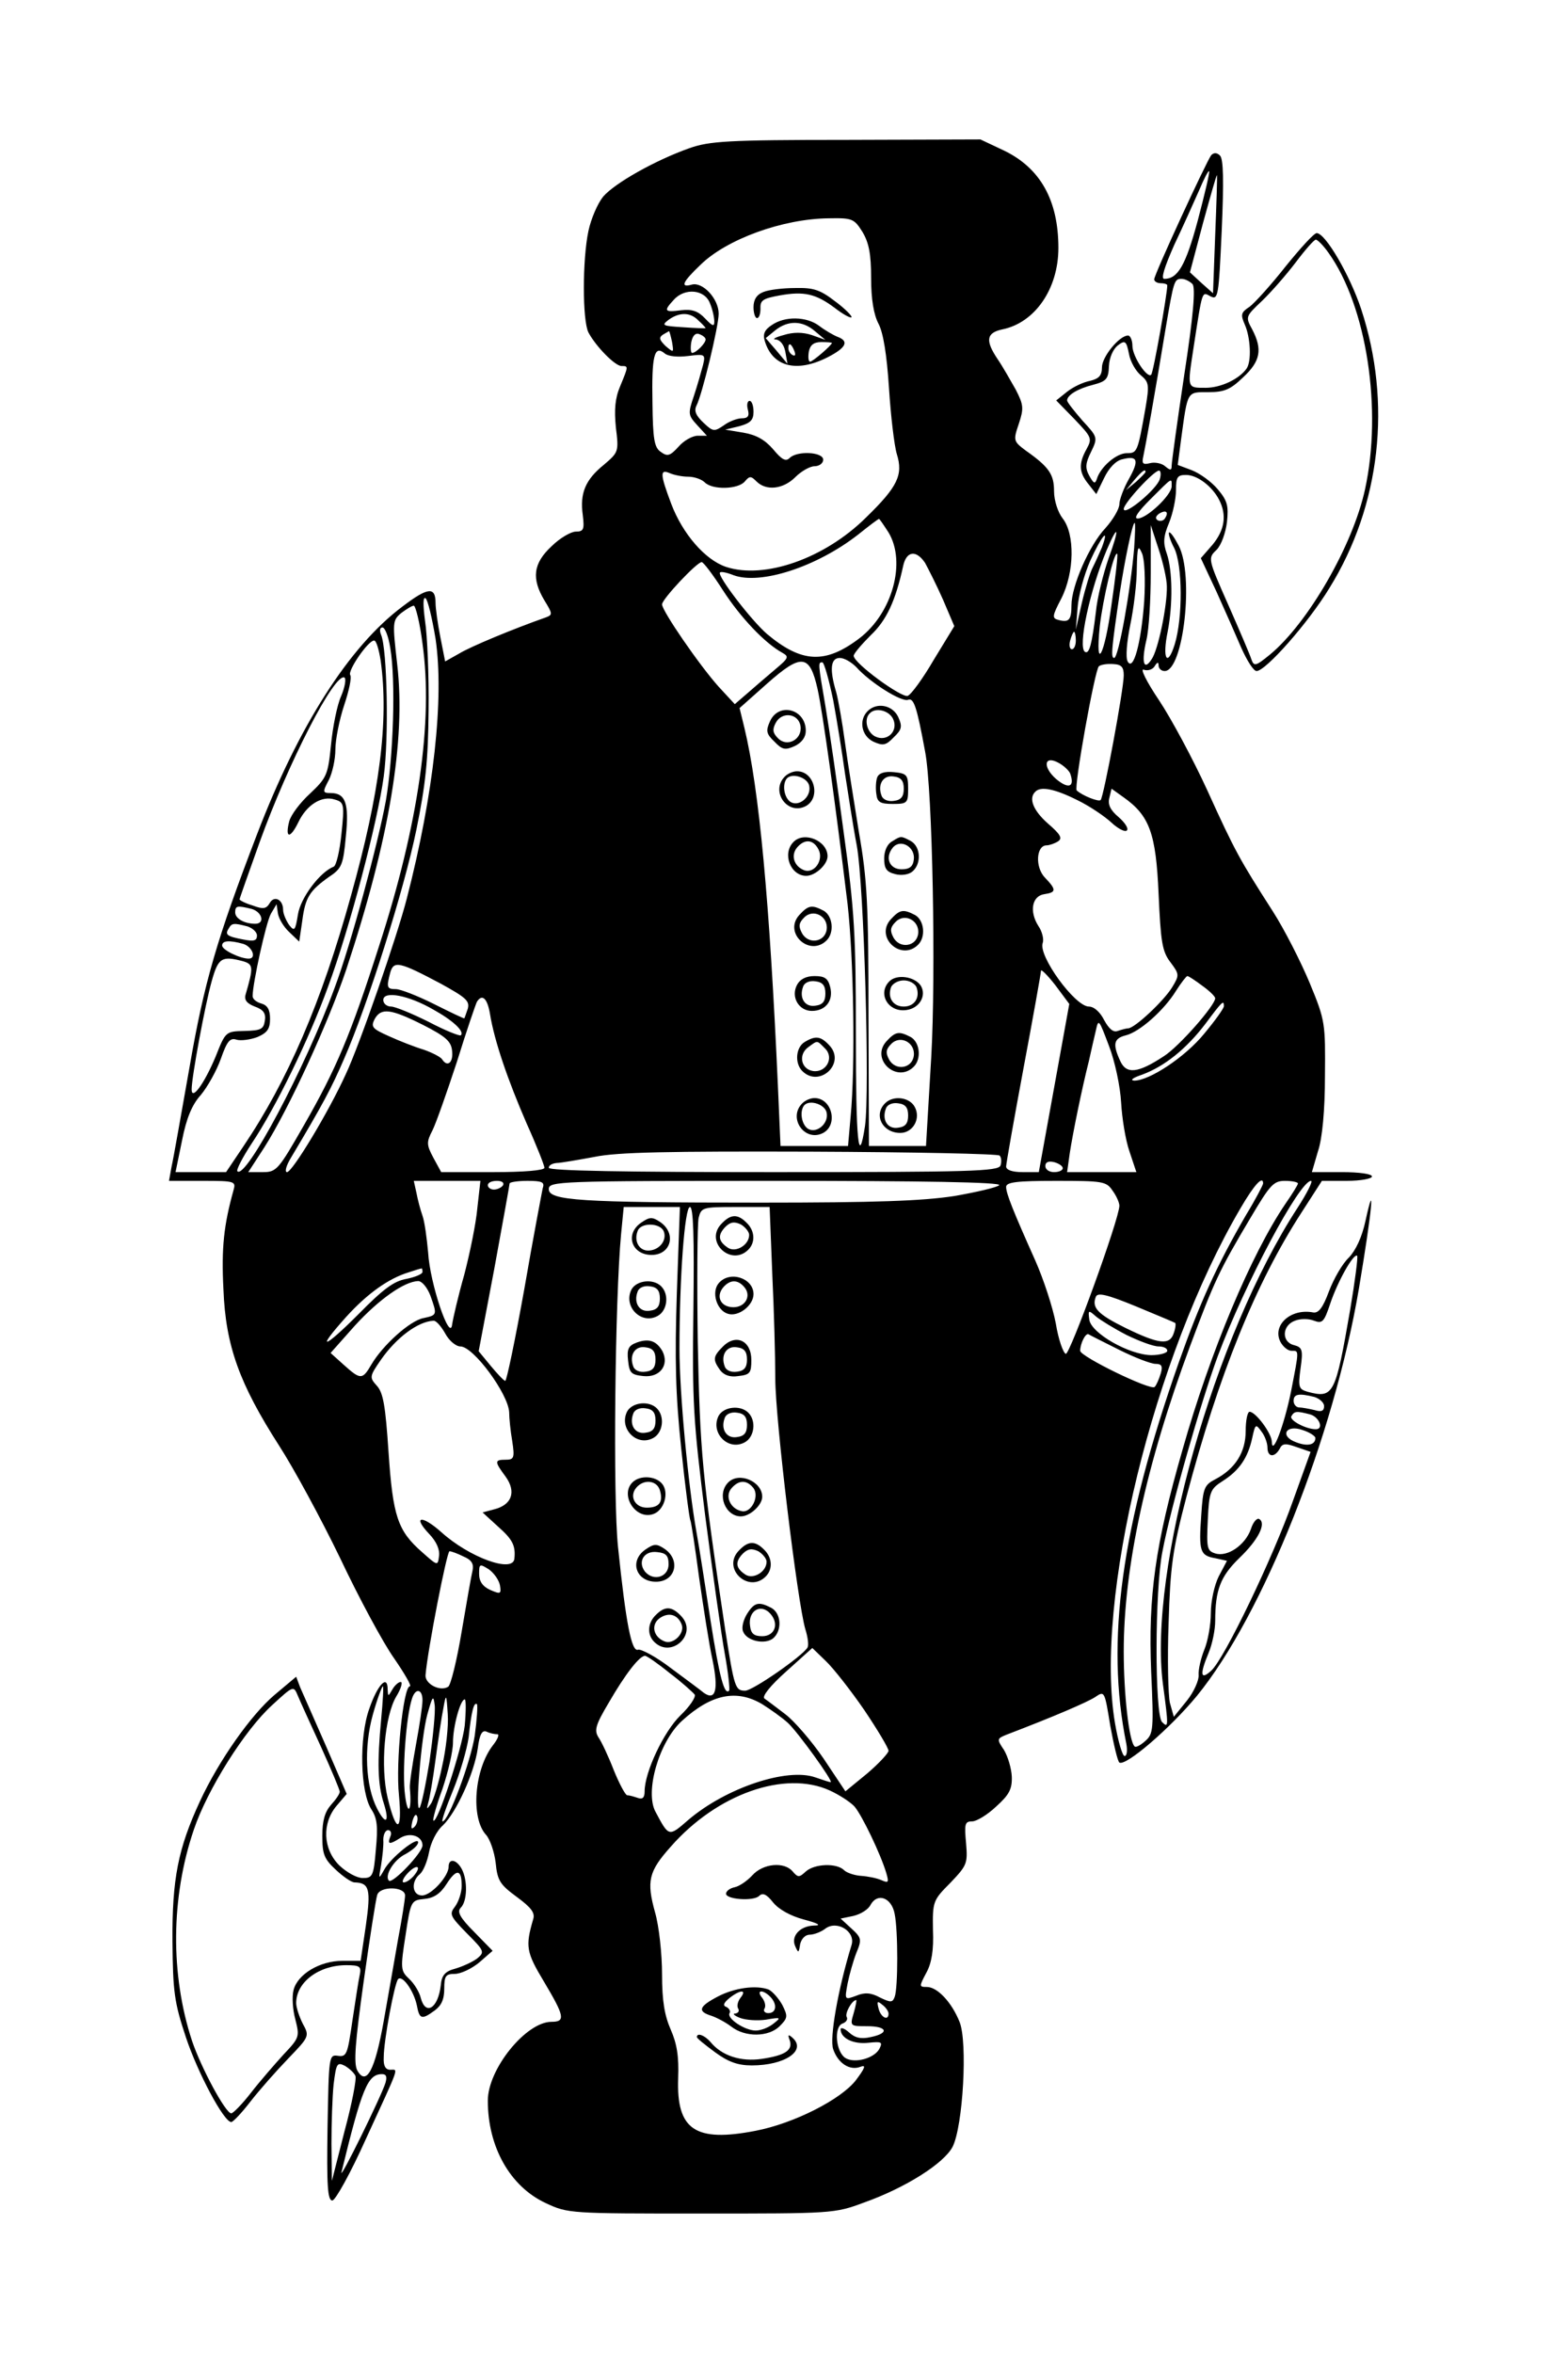 <?xml version="1.0" standalone="no"?>
<!DOCTYPE svg PUBLIC "-//W3C//DTD SVG 20010904//EN"
 "http://www.w3.org/TR/2001/REC-SVG-20010904/DTD/svg10.dtd">
<svg version="1.0" xmlns="http://www.w3.org/2000/svg"
 width="360pt" height="540pt" viewBox="0 0 360 540"
 preserveAspectRatio="xMidYMid meet">

<g transform="translate(0,540) scale(0.1,-0.1)"
fill="#000000" stroke="none">
<path d="M1583 5060 c-79 -28 -171 -80 -198 -111 -13 -16 -28 -51 -34 -79 -14
-66 -14 -205 0 -233 17 -32 61 -77 76 -77 16 0 16 0 -3 -46 -12 -28 -14 -54
-10 -95 7 -56 6 -57 -28 -86 -42 -34 -55 -65 -48 -115 4 -33 2 -38 -16 -38
-11 0 -37 -15 -56 -34 -42 -39 -46 -74 -16 -124 19 -31 19 -33 3 -39 -74 -26
-173 -67 -199 -83 l-32 -18 -11 56 c-6 30 -11 66 -11 78 0 38 -17 37 -76 -8
-123 -92 -239 -275 -334 -523 -92 -240 -121 -338 -155 -535 -19 -107 -37 -210
-41 -227 l-6 -33 77 0 c75 0 77 -1 71 -22 -22 -79 -28 -132 -23 -227 5 -130
37 -217 128 -359 33 -51 96 -167 140 -258 43 -91 99 -195 124 -230 24 -35 41
-64 36 -64 -15 0 -33 -175 -25 -250 8 -86 -6 -89 -26 -6 -17 71 -7 188 20 233
11 18 15 33 10 33 -5 0 -14 -8 -19 -17 -10 -17 -10 -17 -11 0 0 35 -23 11 -42
-44 -24 -66 -21 -193 5 -232 13 -20 15 -39 10 -91 -5 -62 -8 -66 -30 -66 -14
0 -37 13 -54 29 -38 38 -40 97 -6 137 l23 27 -48 111 c-27 61 -53 121 -59 134
l-9 24 -50 -42 c-53 -45 -127 -149 -171 -244 -50 -108 -64 -178 -63 -321 1
-116 4 -140 31 -221 27 -81 87 -194 104 -194 4 0 24 21 44 47 21 27 60 71 87
99 48 50 49 51 33 80 -8 16 -15 37 -15 47 0 48 52 87 115 87 31 0 35 -3 31
-22 -3 -13 -10 -60 -17 -106 -11 -76 -13 -83 -33 -80 -21 3 -21 0 -24 -165 -2
-132 0 -167 11 -167 7 0 42 63 77 141 79 172 75 159 56 159 -11 0 -16 9 -15
28 0 40 25 171 33 180 10 10 36 -27 43 -60 6 -32 11 -34 41 -12 15 11 22 25
22 50 0 29 3 34 24 34 14 0 39 12 56 26 l31 27 -42 43 c-34 34 -40 47 -31 56
15 15 16 63 2 89 -12 22 -30 25 -30 5 0 -22 -40 -66 -61 -66 -23 0 -26 32 -5
49 8 7 17 29 21 50 4 22 17 49 32 62 31 30 72 120 80 177 4 32 10 42 20 38 8
-4 19 -6 25 -6 5 0 1 -11 -10 -25 -43 -55 -52 -167 -16 -206 9 -10 19 -39 22
-64 4 -41 10 -50 48 -78 34 -25 43 -37 38 -52 -18 -62 -16 -75 25 -143 47 -79
50 -92 17 -92 -58 0 -146 -108 -146 -181 0 -106 51 -197 133 -235 51 -24 56
-24 357 -24 300 0 306 0 373 25 96 34 184 90 204 128 24 47 35 241 16 287 -18
45 -51 80 -75 80 -18 0 -18 1 -1 33 12 22 17 52 15 98 -1 65 0 68 40 108 38
40 40 44 36 91 -4 44 -3 50 14 50 10 0 35 15 55 34 30 27 37 40 36 69 -1 19
-9 46 -18 61 -17 25 -16 26 6 35 110 42 184 74 203 86 22 15 22 15 35 -65 8
-44 17 -82 21 -85 15 -9 117 79 178 153 152 186 314 593 372 935 30 179 38
260 15 155 -8 -37 -22 -67 -38 -84 -15 -14 -35 -49 -46 -78 -14 -38 -24 -50
-36 -48 -52 10 -95 -30 -75 -68 6 -11 17 -20 25 -20 18 0 18 4 -1 -94 -16 -78
-43 -149 -44 -115 0 19 -37 69 -51 69 -5 0 -9 -20 -9 -44 0 -49 -24 -87 -70
-111 -25 -13 -28 -20 -32 -82 -6 -83 -3 -93 32 -99 l27 -6 -19 -36 c-10 -20
-18 -57 -18 -84 0 -27 -7 -65 -15 -84 -8 -20 -14 -46 -13 -58 1 -12 -11 -39
-27 -59 l-30 -37 -9 32 c-4 18 -6 101 -3 183 4 131 9 168 41 290 74 280 159
490 264 652 l47 73 58 0 c31 0 57 5 57 10 0 6 -30 10 -69 10 l-69 0 14 48 c10
29 16 95 16 172 1 122 1 127 -35 214 -20 48 -58 123 -85 165 -75 117 -86 136
-150 277 -33 72 -83 165 -111 207 -29 43 -44 74 -35 70 9 -3 20 0 25 8 6 10 9
10 9 2 0 -7 6 -13 14 -13 43 0 68 220 32 288 -10 19 -19 32 -22 30 -2 -3 3
-19 12 -36 19 -39 20 -159 1 -221 -17 -54 -29 -33 -16 30 12 62 11 140 -2 178
-9 25 -8 40 5 71 9 22 16 56 16 75 0 30 3 35 23 35 26 0 60 -26 76 -57 18 -35
13 -69 -15 -103 l-27 -31 36 -77 c19 -42 45 -101 57 -129 13 -29 28 -53 35
-53 21 0 119 111 167 190 118 190 144 426 73 641 -26 78 -82 174 -102 174 -6
0 -37 -34 -71 -76 -33 -42 -71 -84 -83 -93 -20 -13 -21 -18 -11 -41 13 -29 16
-84 4 -101 -17 -24 -59 -44 -94 -44 -43 0 -42 -2 -28 90 21 136 19 131 39 120
18 -9 19 -1 26 151 5 114 4 164 -4 172 -7 7 -14 7 -20 1 -10 -12 -131 -274
-131 -285 0 -5 7 -9 15 -9 8 0 15 -2 15 -5 0 -19 -32 -201 -37 -205 -9 -9 -43
42 -43 66 0 13 -5 24 -10 24 -20 0 -60 -49 -60 -73 0 -19 -7 -26 -27 -31 -16
-3 -39 -14 -53 -25 l-25 -20 42 -43 c39 -41 41 -44 28 -68 -19 -34 -18 -54 4
-81 l18 -23 18 37 c11 23 27 40 42 43 35 9 39 -2 15 -45 -12 -21 -22 -48 -22
-58 0 -11 -15 -36 -32 -55 -37 -39 -78 -133 -78 -177 0 -34 -6 -40 -29 -34
-16 4 -16 8 6 50 30 60 31 147 3 183 -11 14 -20 41 -20 63 0 38 -11 55 -65 93
-28 21 -29 23 -16 61 12 36 11 44 -7 79 -12 21 -30 53 -41 69 -29 43 -27 61
10 69 75 15 129 93 129 187 0 110 -42 184 -126 224 l-53 25 -308 -1 c-274 0
-314 -3 -360 -19z m1167 -166 c-28 -104 -46 -134 -77 -134 -8 0 0 26 23 78 20
42 45 98 57 125 11 26 21 46 23 44 2 -2 -10 -52 -26 -113z m40 -33 l-5 -134
-27 24 -26 24 30 113 c17 62 31 111 32 110 1 -2 -1 -63 -4 -137z m-810 7 c15
-25 20 -51 20 -106 0 -49 6 -84 17 -105 11 -21 19 -71 24 -147 4 -63 12 -132
18 -152 15 -48 2 -75 -71 -146 -95 -94 -233 -142 -321 -113 -48 16 -100 76
-126 145 -26 69 -26 80 -3 70 9 -4 28 -8 42 -8 14 0 31 -6 38 -13 18 -18 77
-16 92 2 11 13 14 13 27 0 22 -22 61 -18 89 10 14 14 34 25 44 25 11 0 20 7
20 15 0 18 -60 21 -77 4 -9 -9 -18 -4 -38 20 -19 22 -39 33 -68 38 l-42 7 33
8 c25 7 32 14 32 33 0 14 -4 25 -9 25 -5 0 -7 -9 -4 -20 4 -15 0 -20 -14 -20
-10 0 -29 -7 -41 -16 -22 -15 -25 -15 -47 6 -17 16 -22 27 -16 39 13 25 51
182 51 211 0 34 -36 73 -61 67 -28 -8 -23 5 19 45 60 59 189 106 295 107 54 1
58 -1 77 -31z m1070 -48 c88 -123 124 -360 84 -543 -28 -129 -131 -307 -218
-379 -33 -27 -37 -28 -43 -11 -3 10 -27 66 -53 125 -47 106 -47 107 -27 126
11 11 21 39 24 64 4 37 1 49 -21 75 -15 18 -42 37 -60 44 l-32 12 8 61 c15
110 13 106 62 106 37 0 51 6 80 34 40 37 45 64 21 110 -16 29 -15 30 22 65 21
20 56 60 78 89 21 28 42 52 46 52 4 0 17 -13 29 -30z m-312 -72 c7 -9 2 -72
-19 -208 -16 -107 -29 -201 -29 -209 0 -11 -3 -11 -15 -1 -8 7 -24 10 -35 7
-16 -4 -19 -1 -15 16 5 23 26 140 51 292 19 112 20 115 37 115 8 0 19 -6 25
-12z m-1108 -44 c6 -14 10 -33 10 -42 0 -12 -4 -11 -21 7 -16 17 -30 22 -55
19 -39 -5 -41 -2 -17 24 25 28 71 24 83 -8z m-26 -40 c9 -8 16 -16 16 -17 0
-1 -23 0 -52 2 -47 3 -50 4 -33 17 25 18 50 18 69 -2z m-61 -49 c4 -25 4 -25
-15 -9 -14 14 -16 19 -6 26 7 4 14 8 14 8 1 0 4 -11 7 -25z m77 6 c0 -9 -22
-31 -31 -31 -3 0 -4 11 -2 24 3 16 10 23 19 19 8 -3 14 -8 14 -12z m999 -82
c19 -16 20 -22 11 -75 -18 -102 -19 -104 -43 -104 -24 0 -61 -32 -69 -60 -4
-11 -7 -10 -17 8 -10 18 -9 29 4 55 16 33 15 34 -20 72 -19 22 -35 42 -35 46
0 12 24 27 60 36 30 8 35 13 36 43 1 20 10 39 20 47 17 13 20 11 26 -19 3 -18
16 -40 27 -49z m-1039 44 c39 5 40 4 34 -21 -4 -15 -13 -47 -21 -71 -14 -41
-13 -44 8 -67 l22 -24 -21 0 c-12 0 -32 -11 -44 -25 -20 -22 -26 -23 -41 -12
-15 10 -18 30 -19 112 -2 108 4 134 28 114 8 -7 30 -9 54 -6z m1050 -266 c0
-2 -10 -12 -22 -23 l-23 -19 19 23 c18 21 26 27 26 19z m33 -16 c-6 -23 -83
-87 -83 -69 0 13 69 88 81 88 4 0 5 -9 2 -19z m27 -17 c0 -20 -57 -74 -78 -74
-10 0 1 16 29 44 52 52 49 50 49 30z m-15 -73 c-3 -6 -11 -8 -17 -5 -6 4 -5 9
3 15 16 10 23 4 14 -10z m-635 -33 c41 -68 9 -185 -67 -243 -78 -59 -132 -57
-212 10 -36 31 -115 134 -108 141 2 3 16 0 31 -6 62 -23 191 19 286 93 25 20
46 36 48 36 1 1 11 -14 22 -31z m564 -35 c-8 -96 -36 -253 -46 -253 -8 0 -6
21 13 150 11 73 29 160 34 160 2 0 1 -26 -1 -57z m75 -89 c1 -44 -20 -146 -35
-167 -18 -28 -24 -7 -12 44 6 24 10 94 10 154 l0 110 18 -55 c10 -30 19 -69
19 -86z m-134 64 c-12 -35 -26 -90 -29 -123 -9 -73 -15 -97 -25 -91 -17 11 11
141 50 234 27 63 30 51 4 -20z m-15 26 c-6 -14 -15 -34 -21 -46 -6 -11 -17
-47 -25 -81 l-14 -62 4 50 c2 28 15 76 29 108 26 57 45 80 27 31z m97 -124
c-7 -96 -25 -162 -38 -138 -5 9 -2 45 6 84 8 38 15 96 15 129 1 51 3 56 12 35
6 -14 8 -61 5 -110z m-503 88 c7 -13 26 -50 41 -84 l26 -61 -47 -77 c-25 -43
-52 -80 -60 -83 -14 -5 -124 75 -124 92 0 5 18 26 39 47 36 34 57 78 75 161 8
33 30 35 50 5z m428 -95 c-16 -119 -38 -158 -27 -50 7 61 33 173 40 166 2 -2
-4 -55 -13 -116z m-892 32 c40 -62 96 -121 136 -143 16 -9 15 -12 -16 -38 -19
-16 -48 -41 -64 -55 l-29 -25 -37 40 c-44 49 -130 174 -130 189 0 12 80 97 91
97 4 0 26 -29 49 -65z m-660 -111 c20 -136 -4 -356 -66 -596 -22 -86 -108
-335 -140 -403 -40 -88 -123 -225 -135 -225 -6 0 -2 15 9 33 74 124 93 160
122 227 54 123 138 389 166 526 21 103 27 158 28 274 1 80 -3 172 -8 204 -5
38 -5 57 1 53 5 -3 15 -45 23 -93z m-30 -11 c25 -177 -9 -415 -100 -695 -65
-203 -98 -281 -172 -410 -59 -103 -63 -108 -95 -108 l-33 0 37 57 c56 88 147
286 188 408 99 299 137 526 117 700 -11 97 -11 101 9 118 12 9 25 17 29 17 4
0 14 -39 20 -87z m-74 -10 c13 -76 7 -250 -10 -350 -18 -99 -81 -332 -117
-428 -68 -186 -205 -443 -224 -423 -3 3 12 32 33 64 55 82 132 240 175 359 50
135 114 379 128 483 12 87 8 292 -6 325 -4 10 -3 17 3 17 6 0 14 -21 18 -47z
m1574 17 c0 -11 -4 -20 -9 -20 -5 0 -7 9 -4 20 3 11 7 20 9 20 2 0 4 -9 4 -20z
m-1596 -46 c19 -139 -2 -303 -68 -539 -68 -246 -146 -426 -248 -577 l-39 -58
-58 0 -58 0 15 73 c10 51 23 82 43 104 15 18 36 55 46 83 14 40 21 49 36 44
10 -3 32 0 48 6 23 10 29 19 29 42 0 21 -6 31 -20 35 -11 3 -20 10 -20 17 0
29 31 170 42 189 l13 22 3 -21 c2 -12 13 -31 26 -43 l23 -22 7 48 c7 54 17 69
62 101 29 19 32 28 38 92 8 77 -1 100 -35 100 -18 0 -19 2 -4 30 8 16 15 47
15 70 0 22 9 68 20 101 11 33 18 64 14 70 -6 10 41 79 55 79 5 0 11 -21 15
-46z m1003 -65 c12 -54 41 -263 69 -494 14 -125 18 -371 7 -487 l-6 -68 -77 0
-78 0 -6 138 c-19 424 -43 681 -77 822 l-11 45 63 56 c79 70 98 68 116 -12z
m89 50 c31 -35 104 -81 119 -75 13 5 20 -16 39 -119 17 -87 25 -511 14 -702
l-12 -203 -66 0 -65 0 -1 298 c0 257 -3 314 -22 422 -11 69 -26 161 -32 206
-6 45 -15 96 -20 115 -16 53 -13 79 8 79 11 0 27 -10 38 -21z m-53 -76 c9 -49
21 -124 27 -168 7 -44 18 -118 27 -165 17 -93 30 -565 19 -644 -15 -98 -21
-36 -21 211 0 226 -3 283 -28 463 -15 113 -34 243 -42 290 -17 99 -17 100 -7
100 4 0 15 -39 25 -87z m667 57 c0 -32 -46 -279 -53 -286 -4 -5 -42 10 -55 22
-7 6 42 279 51 285 5 4 20 6 33 5 19 -1 24 -7 24 -26z m-1797 -48 c-9 -20 -19
-70 -23 -111 -7 -70 -10 -76 -48 -112 -23 -21 -44 -49 -48 -64 -10 -39 2 -41
21 -2 19 40 54 62 84 52 21 -6 22 -11 15 -78 -4 -40 -12 -74 -18 -76 -31 -12
-76 -71 -82 -110 -6 -37 -8 -39 -20 -24 -7 10 -14 26 -14 35 0 24 -21 34 -31
15 -8 -13 -15 -14 -39 -5 -17 5 -30 12 -30 14 0 2 21 61 46 131 66 183 173
391 195 378 4 -3 1 -22 -8 -43z m1674 -177 c11 -31 -3 -37 -32 -13 -32 28 -28
56 6 37 11 -6 23 -17 26 -24z m16 -61 c29 -14 64 -38 79 -52 15 -14 31 -22 35
-18 5 4 -4 18 -19 31 -19 16 -25 29 -21 44 l5 21 28 -20 c59 -42 74 -82 80
-221 5 -110 8 -132 27 -157 21 -28 21 -30 4 -58 -19 -31 -86 -94 -101 -94 -4
0 -15 -3 -24 -6 -10 -4 -20 5 -31 25 -9 18 -23 31 -35 31 -32 0 -117 117 -106
146 3 8 -1 26 -10 39 -21 33 -15 69 14 73 27 4 28 10 1 38 -23 24 -20 74 4 74
6 0 18 4 26 9 11 7 6 16 -23 41 -34 30 -45 58 -29 73 12 13 44 7 96 -19z
m-1895 -250 c24 -7 31 -34 8 -34 -25 0 -46 12 -46 26 0 16 5 16 38 8z m-10
-40 c12 -4 22 -13 22 -21 0 -12 -7 -14 -32 -9 -37 7 -42 11 -33 25 7 13 12 13
43 5z m-10 -40 c21 -6 32 -34 13 -34 -20 0 -61 20 -61 30 0 11 15 13 48 4z m0
-40 c24 -7 24 -14 6 -76 -4 -13 3 -21 21 -28 20 -7 26 -16 23 -33 -3 -19 -9
-22 -46 -23 -44 -1 -44 -1 -67 -59 -26 -62 -55 -102 -55 -75 0 28 31 195 46
248 15 54 23 59 72 46z m455 -52 c56 -31 66 -39 61 -57 -4 -11 -7 -21 -8 -22
-1 -1 -32 14 -70 33 -38 19 -77 34 -87 34 -21 0 -22 4 -13 38 8 28 21 25 117
-26z m1407 -239 l-35 -193 -37 0 c-24 0 -38 5 -38 13 0 6 18 108 40 226 22
117 40 218 40 223 0 5 15 -10 33 -33 l32 -43 -35 -193z m340 235 c17 -12 30
-25 30 -29 0 -16 -83 -111 -118 -133 -59 -39 -86 -42 -100 -11 -18 39 -15 52
13 59 32 8 88 58 115 102 12 19 24 34 26 34 3 0 18 -10 34 -22z m-1765 -55
c45 -25 72 -50 63 -59 -3 -2 -36 11 -74 31 -38 19 -77 35 -86 35 -10 0 -18 7
-18 15 0 22 58 11 115 -22z m130 -10 c10 -62 41 -152 84 -251 23 -51 41 -97
41 -102 0 -6 -47 -10 -118 -10 l-119 0 -18 33 c-16 30 -16 36 -2 63 8 16 33
87 56 157 22 71 43 132 46 138 12 19 24 8 30 -28z m1685 18 c0 -5 -20 -33 -45
-63 -44 -54 -126 -108 -161 -108 -11 1 -2 7 19 14 51 19 101 59 145 117 38 51
42 55 42 40z m-1839 -43 c53 -27 65 -38 67 -60 3 -27 -11 -38 -23 -19 -3 5
-22 15 -42 22 -20 6 -56 20 -80 31 -38 17 -42 21 -33 39 15 27 37 24 111 -13z
m1603 -178 c2 -36 10 -86 19 -112 l16 -48 -80 0 -79 0 6 43 c7 46 28 149 44
212 5 22 12 54 16 70 6 28 7 26 30 -35 14 -36 26 -94 28 -130z m-279 -122 c4
-4 5 -14 2 -23 -6 -13 -66 -15 -522 -15 -337 0 -515 3 -515 10 0 6 8 10 18 11
9 0 49 7 87 14 53 11 172 13 497 12 234 -1 430 -5 433 -9z m145 -29 c0 -5 -9
-9 -20 -9 -11 0 -20 6 -20 14 0 9 7 12 20 9 11 -3 20 -9 20 -14z m-1344 -91
c-3 -35 -17 -103 -30 -153 -14 -49 -26 -101 -28 -115 -5 -41 -51 95 -55 165
-3 33 -8 71 -13 85 -5 14 -11 37 -14 53 l-6 27 76 0 77 0 -7 -62z m59 52 c-3
-5 -13 -10 -21 -10 -8 0 -14 5 -14 10 0 6 9 10 21 10 11 0 17 -4 14 -10z m91
-7 c-2 -10 -22 -114 -42 -230 -21 -117 -41 -213 -44 -212 -3 0 -18 16 -33 34
l-28 34 36 190 c19 104 35 192 35 195 0 3 18 6 41 6 34 0 40 -3 35 -17z m1048
7 c-5 -5 -52 -16 -104 -25 -73 -11 -178 -15 -445 -15 -415 0 -485 5 -485 31 0
18 20 19 522 19 332 0 519 -3 512 -10z m260 -12 c9 -12 16 -28 16 -35 0 -30
-114 -343 -123 -340 -6 2 -17 33 -23 70 -7 37 -28 101 -47 144 -51 114 -67
154 -67 169 0 11 24 14 114 14 107 0 116 -1 130 -22z m346 16 c0 -3 -17 -36
-39 -72 -68 -117 -107 -204 -154 -337 -133 -378 -169 -642 -121 -877 3 -16 1
-28 -4 -28 -5 0 -15 34 -22 75 -48 282 88 841 288 1182 32 55 52 76 52 57z
m80 0 c0 -3 -13 -24 -29 -47 -78 -115 -172 -338 -236 -564 -63 -219 -79 -336
-72 -509 6 -132 5 -143 -13 -159 -11 -10 -22 -16 -25 -13 -13 12 -25 121 -25
218 0 192 51 428 152 700 56 150 67 174 139 295 45 76 53 85 79 85 17 0 30 -3
30 -6z m-1 -56 c-191 -293 -343 -832 -309 -1093 13 -97 13 -102 -2 -87 -17 17
-17 304 1 392 19 101 88 342 127 448 63 168 188 402 214 402 5 0 -9 -28 -31
-62z m-1425 -195 c-5 -153 -3 -234 10 -357 9 -88 19 -162 21 -165 2 -4 11 -63
20 -131 10 -69 23 -154 31 -190 14 -68 7 -94 -20 -75 -7 6 -41 31 -76 57 -34
26 -68 44 -75 42 -15 -6 -28 61 -46 235 -12 112 -7 572 7 719 l6 62 65 0 64 0
-7 -197z m38 -38 c-3 -215 0 -257 27 -473 17 -130 37 -273 45 -317 8 -44 12
-82 10 -85 -11 -11 -22 30 -43 163 -12 78 -26 169 -32 201 -19 107 -39 319
-39 421 0 163 12 325 24 325 8 0 10 -69 8 -235z m181 83 c4 -83 7 -192 7 -242
0 -93 51 -514 69 -575 6 -19 8 -37 5 -42 -12 -20 -126 -99 -143 -99 -23 0 -25
6 -46 140 -53 352 -58 408 -63 662 -2 142 -1 269 2 283 6 24 9 25 85 25 l78 0
6 -152z m1327 -83 c-34 -196 -38 -205 -98 -189 -20 6 -22 10 -16 54 6 42 4 48
-15 53 -29 7 -28 45 2 56 12 5 32 5 44 0 19 -7 23 -3 37 39 17 51 54 117 62
110 2 -3 -5 -58 -16 -123z m-2130 86 c0 -5 -17 -12 -37 -16 -29 -5 -54 -24
-110 -81 -81 -81 -99 -85 -28 -6 48 53 97 88 143 102 15 5 28 9 30 9 1 1 2 -3
2 -8z m18 -54 c16 -45 16 -45 -16 -52 -31 -6 -93 -62 -119 -106 -21 -36 -25
-36 -64 -1 l-30 27 56 63 c55 60 113 101 145 102 9 0 21 -15 28 -33z m1710
-63 c2 -1 1 -12 -3 -23 -9 -29 -34 -26 -110 11 -65 32 -79 47 -69 72 4 10 24
6 92 -22 48 -20 89 -37 90 -38z m-111 -28 c29 -14 61 -26 73 -26 11 0 20 -4
20 -10 0 -5 -17 -10 -37 -10 -51 1 -137 50 -142 81 -3 23 -2 23 15 8 11 -9 42
-28 71 -43z m-1565 4 c9 -17 25 -30 35 -30 30 0 110 -109 112 -151 0 -13 3
-43 7 -66 6 -39 4 -43 -15 -43 -26 0 -26 -4 0 -39 25 -35 14 -65 -27 -75 l-26
-7 35 -32 c34 -30 41 -44 38 -74 -3 -34 -104 3 -168 61 -45 40 -67 37 -27 -5
16 -17 24 -35 22 -50 -3 -23 -3 -23 -39 9 -56 49 -67 82 -77 230 -7 105 -12
136 -27 152 -17 19 -17 21 10 60 35 50 84 87 120 89 6 1 18 -13 27 -29z m1548
-38 c36 -18 73 -32 83 -32 14 0 17 -5 12 -22 -4 -13 -10 -27 -14 -31 -9 -9
-171 70 -171 83 0 16 12 41 19 38 3 -2 35 -18 71 -36z m448 -108 c12 -4 22
-13 22 -21 0 -11 -6 -14 -22 -9 -13 3 -29 6 -35 6 -7 0 -13 7 -13 15 0 16 12
18 48 9z m-10 -40 c21 -6 32 -34 13 -34 -23 0 -62 21 -56 30 7 12 12 12 43 4z
m-98 -76 c0 -22 16 -24 28 -3 6 13 14 13 39 4 l32 -11 -40 -111 c-46 -131
-158 -364 -188 -391 -25 -23 -27 -9 -6 41 8 19 15 52 15 73 0 71 12 102 55
144 44 42 63 80 46 90 -5 3 -14 -7 -19 -23 -13 -37 -54 -65 -82 -56 -19 6 -20
13 -17 77 3 65 6 71 34 89 38 24 58 53 68 99 7 32 8 33 21 15 8 -10 14 -27 14
-37z m110 22 c0 -16 -18 -20 -44 -10 -39 14 -24 42 15 28 16 -5 29 -14 29 -18z
m-1956 -272 c19 -8 24 -17 21 -32 -3 -12 -14 -75 -25 -140 -11 -66 -25 -123
-31 -127 -19 -12 -54 7 -52 27 5 59 49 284 55 284 4 0 18 -5 32 -12z m84 -67
c3 -19 1 -20 -22 -10 -18 8 -26 20 -26 37 0 23 1 24 23 10 12 -9 23 -25 25
-37z m836 -285 c31 -46 56 -88 56 -94 0 -5 -22 -29 -49 -52 l-50 -41 -50 75
c-28 41 -68 87 -88 102 -21 16 -42 32 -48 36 -6 5 14 30 50 62 l60 54 31 -30
c17 -16 57 -67 88 -112z m-446 84 c28 -21 53 -44 57 -49 3 -6 -12 -28 -33 -48
-38 -37 -82 -130 -82 -174 0 -15 -5 -19 -16 -15 -9 3 -19 6 -24 6 -4 0 -18 26
-31 58 -12 31 -28 65 -35 75 -10 16 -7 28 24 80 37 64 70 107 83 107 4 0 30
-18 57 -40z m-801 -169 c23 -51 43 -98 43 -103 0 -5 -9 -18 -20 -30 -14 -16
-20 -36 -20 -71 0 -42 4 -53 31 -78 17 -16 36 -29 43 -29 34 -1 38 -15 26 -99
l-12 -81 -42 0 c-52 0 -103 -31 -112 -67 -4 -15 -2 -45 4 -67 10 -40 10 -42
-27 -81 -20 -22 -54 -61 -75 -88 -20 -26 -41 -47 -45 -47 -13 0 -69 104 -90
166 -50 152 -49 329 4 485 31 92 117 229 180 286 49 45 49 45 59 21 5 -12 29
-65 53 -117z m138 62 c-9 -96 -8 -148 6 -191 14 -44 5 -52 -15 -13 -27 52 -31
141 -10 216 10 36 21 65 23 65 2 0 0 -35 -4 -77z m95 45 c0 -13 -7 -59 -15
-102 -8 -44 -15 -89 -14 -100 5 -53 -5 -65 -11 -16 -7 51 2 180 16 222 8 25
24 22 24 -4z m16 -141 c-9 -55 -19 -103 -23 -106 -10 -10 4 162 18 214 12 43
14 46 17 22 2 -16 -4 -74 -12 -130z m29 -11 c-8 -39 -20 -78 -26 -86 -9 -13
-10 -13 -6 2 3 9 11 54 17 100 6 45 14 99 18 118 6 34 7 34 10 -14 2 -27 -4
-81 -13 -120z m735 143 c19 -12 46 -31 59 -43 22 -20 106 -136 98 -136 -2 0
-18 5 -35 11 -65 23 -205 -24 -291 -97 -46 -40 -45 -40 -76 18 -25 46 8 161
61 209 67 61 125 73 184 38z m-683 -49 c-6 -52 -63 -227 -72 -218 -2 2 7 35
21 73 13 39 24 86 24 106 0 37 17 99 27 99 3 0 3 -27 0 -60z m23 -23 c-9 -59
-60 -197 -74 -197 -3 0 8 32 24 71 16 39 32 94 36 122 6 58 12 82 19 76 2 -3
0 -35 -5 -72z m815 -126 c22 -10 48 -27 57 -37 17 -20 60 -109 73 -153 6 -21
5 -23 -11 -16 -11 5 -32 9 -47 10 -15 1 -33 7 -39 13 -17 17 -68 15 -88 -3
-15 -14 -18 -14 -30 0 -19 23 -68 19 -93 -9 -12 -13 -30 -25 -40 -27 -10 -2
-19 -8 -20 -14 -3 -14 63 -19 76 -6 8 8 17 4 32 -15 13 -16 40 -31 70 -39 34
-9 42 -14 24 -14 -33 -1 -54 -25 -43 -48 7 -16 8 -15 11 5 3 13 12 22 22 22 9
0 26 6 36 14 27 20 70 -7 60 -38 -31 -101 -51 -214 -42 -239 11 -32 38 -50 63
-40 13 5 10 -3 -11 -31 -34 -44 -142 -99 -230 -116 -139 -27 -182 2 -178 120
2 51 -3 80 -17 112 -14 32 -20 65 -20 127 0 47 -7 111 -16 142 -20 72 -15 94
36 151 106 121 262 176 365 129z m-953 -83 c-8 -8 -9 -4 -5 13 4 13 8 18 11
10 2 -7 -1 -18 -6 -23z m-56 -23 c-7 -18 -2 -19 23 -3 23 14 51 4 51 -17 0
-17 -69 -89 -77 -81 -11 11 11 48 38 61 16 9 29 20 29 27 0 15 -63 -35 -78
-63 -13 -23 -13 -22 -7 11 3 19 6 45 5 58 0 12 5 22 11 22 6 0 9 -7 5 -15z
m54 -90 c-7 -8 -17 -15 -23 -15 -5 0 -2 9 8 20 21 23 35 19 15 -5z m110 -23
c0 -15 -7 -36 -15 -47 -14 -18 -12 -22 27 -62 41 -41 41 -43 23 -58 -11 -8
-33 -18 -50 -23 -23 -6 -31 -15 -33 -38 -6 -53 -35 -71 -46 -29 -3 13 -15 33
-27 44 -19 18 -20 23 -8 99 12 80 13 81 43 84 22 2 37 12 51 34 23 36 35 35
35 -4z m-130 -22 c0 -8 -7 -53 -16 -100 -8 -47 -23 -131 -33 -188 -20 -113
-40 -151 -61 -113 -8 17 -5 61 15 204 14 100 28 189 31 198 6 21 64 20 64 -1z
m1124 -42 c8 -38 8 -171 0 -191 -5 -13 -9 -13 -34 -1 -20 11 -35 12 -54 4 -27
-10 -27 -10 -20 28 4 20 13 52 20 70 13 31 12 35 -11 56 l-25 23 29 6 c17 4
35 15 40 26 16 28 48 16 55 -21z m-94 -228 c-9 -30 -8 -30 31 -30 46 0 52 -16
8 -25 -22 -5 -36 -2 -50 11 -10 9 -19 12 -19 7 0 -21 30 -35 64 -31 30 3 33 2
25 -14 -12 -22 -57 -34 -78 -21 -22 14 -27 71 -7 79 9 3 13 10 10 15 -5 8 12
39 22 39 1 0 -1 -13 -6 -30z m80 -1 c0 -18 -18 -9 -23 12 -4 16 -3 18 9 8 8
-6 14 -15 14 -20z m-1224 -143 c3 -7 -8 -64 -25 -127 l-29 -114 -1 85 c0 47 2
108 5 137 6 48 8 51 26 42 10 -6 21 -16 24 -23z m69 -16 c-10 -32 -106 -227
-101 -205 47 192 60 225 93 225 10 0 12 -6 8 -20z"/>
<path d="M1753 4730 c-16 -6 -23 -18 -23 -35 0 -14 4 -25 8 -25 5 0 8 10 8 22
-1 19 6 23 44 30 56 10 83 4 127 -29 18 -14 36 -24 38 -21 2 2 -14 19 -37 36
-35 27 -50 32 -92 31 -28 0 -61 -4 -73 -9z"/>
<path d="M1772 4654 c-17 -11 -21 -21 -16 -37 18 -59 73 -73 144 -37 43 22 50
37 23 47 -10 4 -29 15 -42 25 -29 22 -79 23 -109 2z m99 -14 l24 -20 -31 11
c-21 7 -43 7 -65 0 -19 -5 -27 -10 -18 -10 10 -1 19 -12 22 -28 l5 -28 -25 30
-25 29 22 18 c29 23 62 23 91 -2z m39 -27 c0 -5 -44 -43 -50 -43 -4 0 -5 10
-3 23 3 15 11 22 29 22 13 0 24 -1 24 -2z m-86 -19 c3 -8 2 -12 -4 -9 -6 3
-10 10 -10 16 0 14 7 11 14 -7z"/>
<path d="M1768 3745 c-10 -22 -9 -29 10 -47 18 -19 25 -20 47 -10 16 8 25 20
25 35 0 50 -62 66 -82 22z m70 -12 c4 -30 -31 -49 -52 -27 -12 12 -13 20 -5
35 14 27 53 22 57 -8z"/>
<path d="M1802 3618 c-34 -34 6 -90 48 -68 35 19 20 80 -20 80 -9 0 -21 -5
-28 -12z m56 -22 c5 -26 -26 -50 -45 -35 -14 12 -17 41 -6 53 13 13 48 1 51
-18z"/>
<path d="M1822 3468 c-27 -27 -7 -78 29 -78 21 0 49 26 49 45 0 35 -53 58 -78
33z m57 -17 c13 -24 -9 -57 -33 -48 -23 9 -31 34 -16 52 17 20 37 19 49 -4z"/>
<path d="M1835 3300 c-37 -41 24 -97 63 -58 18 18 14 56 -7 68 -27 14 -35 13
-56 -10z m63 -33 c-4 -30 -43 -35 -57 -8 -8 15 -7 23 5 35 21 22 56 3 52 -27z"/>
<path d="M1830 3140 c-15 -28 4 -60 34 -60 32 0 50 24 42 55 -5 20 -13 25 -36
25 -19 0 -33 -7 -40 -20z m65 -20 c0 -18 -6 -26 -23 -28 -24 -4 -38 18 -28 44
3 9 15 14 28 12 17 -2 23 -10 23 -28z"/>
<path d="M1848 3009 c-21 -12 -24 -49 -6 -67 39 -39 100 17 63 58 -20 22 -32
24 -57 9z m46 -15 c22 -21 3 -56 -27 -52 -28 4 -35 38 -11 55 22 16 19 16 38
-3z"/>
<path d="M1842 2868 c-34 -34 6 -90 48 -68 35 19 20 80 -20 80 -9 0 -21 -5
-28 -12z m56 -22 c5 -26 -26 -50 -45 -35 -14 12 -17 41 -6 53 13 13 48 1 51
-18z"/>
<path d="M1992 3768 c-21 -21 -14 -57 13 -70 22 -10 29 -9 47 10 19 18 20 25
10 47 -13 27 -49 34 -70 13z m58 -17 c14 -28 -13 -55 -41 -41 -19 10 -26 40
-12 53 13 14 43 7 53 -12z"/>
<path d="M2014 3616 c-3 -8 -4 -25 -2 -38 2 -19 9 -23 38 -23 33 0 35 2 35 35
0 32 -3 35 -33 38 -21 2 -34 -2 -38 -12z m61 -26 c0 -18 -6 -26 -23 -28 -13
-2 -25 3 -28 12 -10 26 4 48 28 44 17 -2 23 -10 23 -28z"/>
<path d="M2048 3469 c-11 -6 -18 -22 -18 -39 0 -23 5 -31 25 -36 15 -4 32 -1
40 6 21 18 19 57 -4 70 -23 12 -22 12 -43 -1z m50 -42 c-2 -16 -10 -22 -28
-22 -28 0 -39 27 -20 50 18 21 52 1 48 -28z"/>
<path d="M2045 3290 c-37 -41 24 -97 63 -58 18 18 14 56 -7 68 -27 14 -35 13
-56 -10z m63 -33 c-4 -30 -43 -35 -57 -8 -8 15 -7 23 5 35 21 22 56 3 52 -27z"/>
<path d="M2042 3148 c-28 -28 -3 -72 39 -66 30 4 47 33 33 56 -14 21 -55 27
-72 10z m62 -13 c9 -24 -4 -45 -29 -45 -25 0 -38 21 -29 45 4 8 16 15 29 15
13 0 25 -7 29 -15z"/>
<path d="M2035 3010 c-37 -41 24 -97 63 -58 18 18 14 56 -7 68 -27 14 -35 13
-56 -10z m63 -33 c-4 -30 -43 -35 -57 -8 -8 15 -7 23 5 35 21 22 56 3 52 -27z"/>
<path d="M2032 2868 c-27 -27 -6 -68 35 -68 29 0 48 33 33 60 -12 22 -49 27
-68 8z m53 -28 c0 -18 -6 -26 -23 -28 -24 -4 -38 18 -28 44 3 9 15 14 28 12
17 -2 23 -10 23 -28z"/>
<path d="M1472 2594 c-38 -26 -22 -74 24 -74 45 0 58 50 19 76 -18 12 -24 11
-43 -2z m52 -20 c8 -21 -11 -44 -36 -44 -21 0 -33 22 -24 45 7 20 52 19 60 -1z"/>
<path d="M1450 2441 c-20 -39 22 -82 60 -61 22 12 27 49 8 68 -18 18 -56 14
-68 -7z m65 -21 c0 -18 -6 -26 -23 -28 -24 -4 -38 18 -28 44 3 9 15 14 28 12
17 -2 23 -10 23 -28z"/>
<path d="M1462 2319 c-19 -7 -23 -15 -20 -41 3 -29 7 -33 35 -36 38 -4 60 25
44 57 -14 24 -31 30 -59 20z m43 -39 c0 -18 -6 -26 -23 -28 -13 -2 -25 3 -28
12 -10 26 4 48 28 44 17 -2 23 -10 23 -28z"/>
<path d="M1440 2161 c-20 -39 22 -82 60 -61 22 12 27 49 8 68 -18 18 -56 14
-68 -7z m65 -21 c0 -18 -6 -26 -23 -28 -24 -4 -38 18 -28 44 3 9 15 14 28 12
17 -2 23 -10 23 -28z"/>
<path d="M1452 1998 c-29 -29 7 -86 47 -73 26 8 38 50 21 70 -15 18 -51 20
-68 3z m63 -18 c8 -27 -1 -40 -30 -40 -27 0 -41 26 -24 46 17 20 47 17 54 -6z"/>
<path d="M1482 1844 c-38 -26 -22 -74 24 -74 45 0 58 50 19 76 -18 12 -24 11
-43 -2z m53 -34 c0 -29 -34 -40 -54 -17 -18 23 -2 49 28 45 20 -2 26 -8 26
-28z"/>
<path d="M1506 1694 c-19 -18 -21 -45 -4 -62 39 -39 100 17 63 58 -22 24 -38
25 -59 4z m59 -22 c8 -20 -19 -47 -39 -39 -26 10 -32 38 -12 53 21 15 42 9 51
-14z"/>
<path d="M1655 2590 c-37 -41 24 -97 63 -58 17 17 15 44 -4 62 -21 21 -37 20
-59 -4z m65 -24 c0 -23 -30 -41 -48 -30 -23 15 -25 29 -7 48 12 12 21 13 36 6
10 -6 19 -17 19 -24z"/>
<path d="M1650 2455 c-17 -20 -5 -62 21 -70 24 -8 59 19 59 45 0 37 -55 55
-80 25z m59 -9 c17 -20 2 -46 -25 -46 -29 0 -41 24 -24 45 16 19 34 19 49 1z"/>
<path d="M1660 2310 c-23 -23 -24 -30 -7 -54 9 -12 23 -17 42 -14 27 3 30 7
30 37 0 44 -35 61 -65 31z m55 -30 c0 -18 -6 -26 -23 -28 -13 -2 -25 3 -28 12
-10 26 4 48 28 44 17 -2 23 -10 23 -28z"/>
<path d="M1650 2151 c-20 -39 22 -82 60 -61 22 12 27 49 8 68 -18 18 -56 14
-68 -7z m65 -21 c0 -18 -6 -26 -23 -28 -24 -4 -38 18 -28 44 3 9 15 14 28 12
17 -2 23 -10 23 -28z"/>
<path d="M1672 1998 c-27 -27 -7 -78 29 -78 21 0 49 26 49 45 0 35 -53 58 -78
33z m57 -12 c16 -19 -4 -59 -26 -54 -26 5 -39 34 -24 52 17 20 35 20 50 2z"/>
<path d="M1695 1840 c-37 -41 24 -97 63 -58 17 17 15 44 -4 62 -21 21 -37 20
-59 -4z m65 -24 c0 -23 -30 -41 -48 -30 -23 15 -25 29 -7 48 12 12 21 13 36 6
10 -6 19 -17 19 -24z"/>
<path d="M1715 1696 c-8 -13 -13 -31 -9 -40 8 -22 50 -31 69 -16 21 18 19 57
-4 70 -29 15 -39 13 -56 -14z m55 -1 c19 -23 8 -50 -20 -50 -19 0 -26 6 -28
24 -5 35 26 53 48 26z"/>
<path d="M1648 818 c-44 -23 -47 -34 -15 -44 12 -4 33 -15 46 -25 32 -25 86
-24 111 1 19 19 19 23 6 49 -9 16 -23 31 -31 35 -29 11 -79 4 -117 -16z m52
-3 c-6 -8 -9 -19 -5 -25 3 -5 0 -10 -7 -11 -7 0 -2 -5 11 -10 13 -5 40 -7 60
-4 34 6 35 5 17 -9 -11 -9 -29 -16 -41 -16 -25 0 -67 28 -60 40 3 4 -1 11 -7
14 -9 3 -7 9 6 20 25 20 42 21 26 1z m68 3 c17 -17 15 -38 -4 -38 -8 0 -12 5
-9 10 4 6 1 17 -5 25 -15 18 1 20 18 3z"/>
<path d="M1600 725 c0 -3 19 -18 42 -35 30 -22 52 -30 84 -30 76 0 126 34 94
63 -10 9 -12 8 -7 -5 8 -23 -10 -35 -64 -43 -48 -7 -92 7 -118 39 -13 15 -31
22 -31 11z"/>
</g>
</svg>
